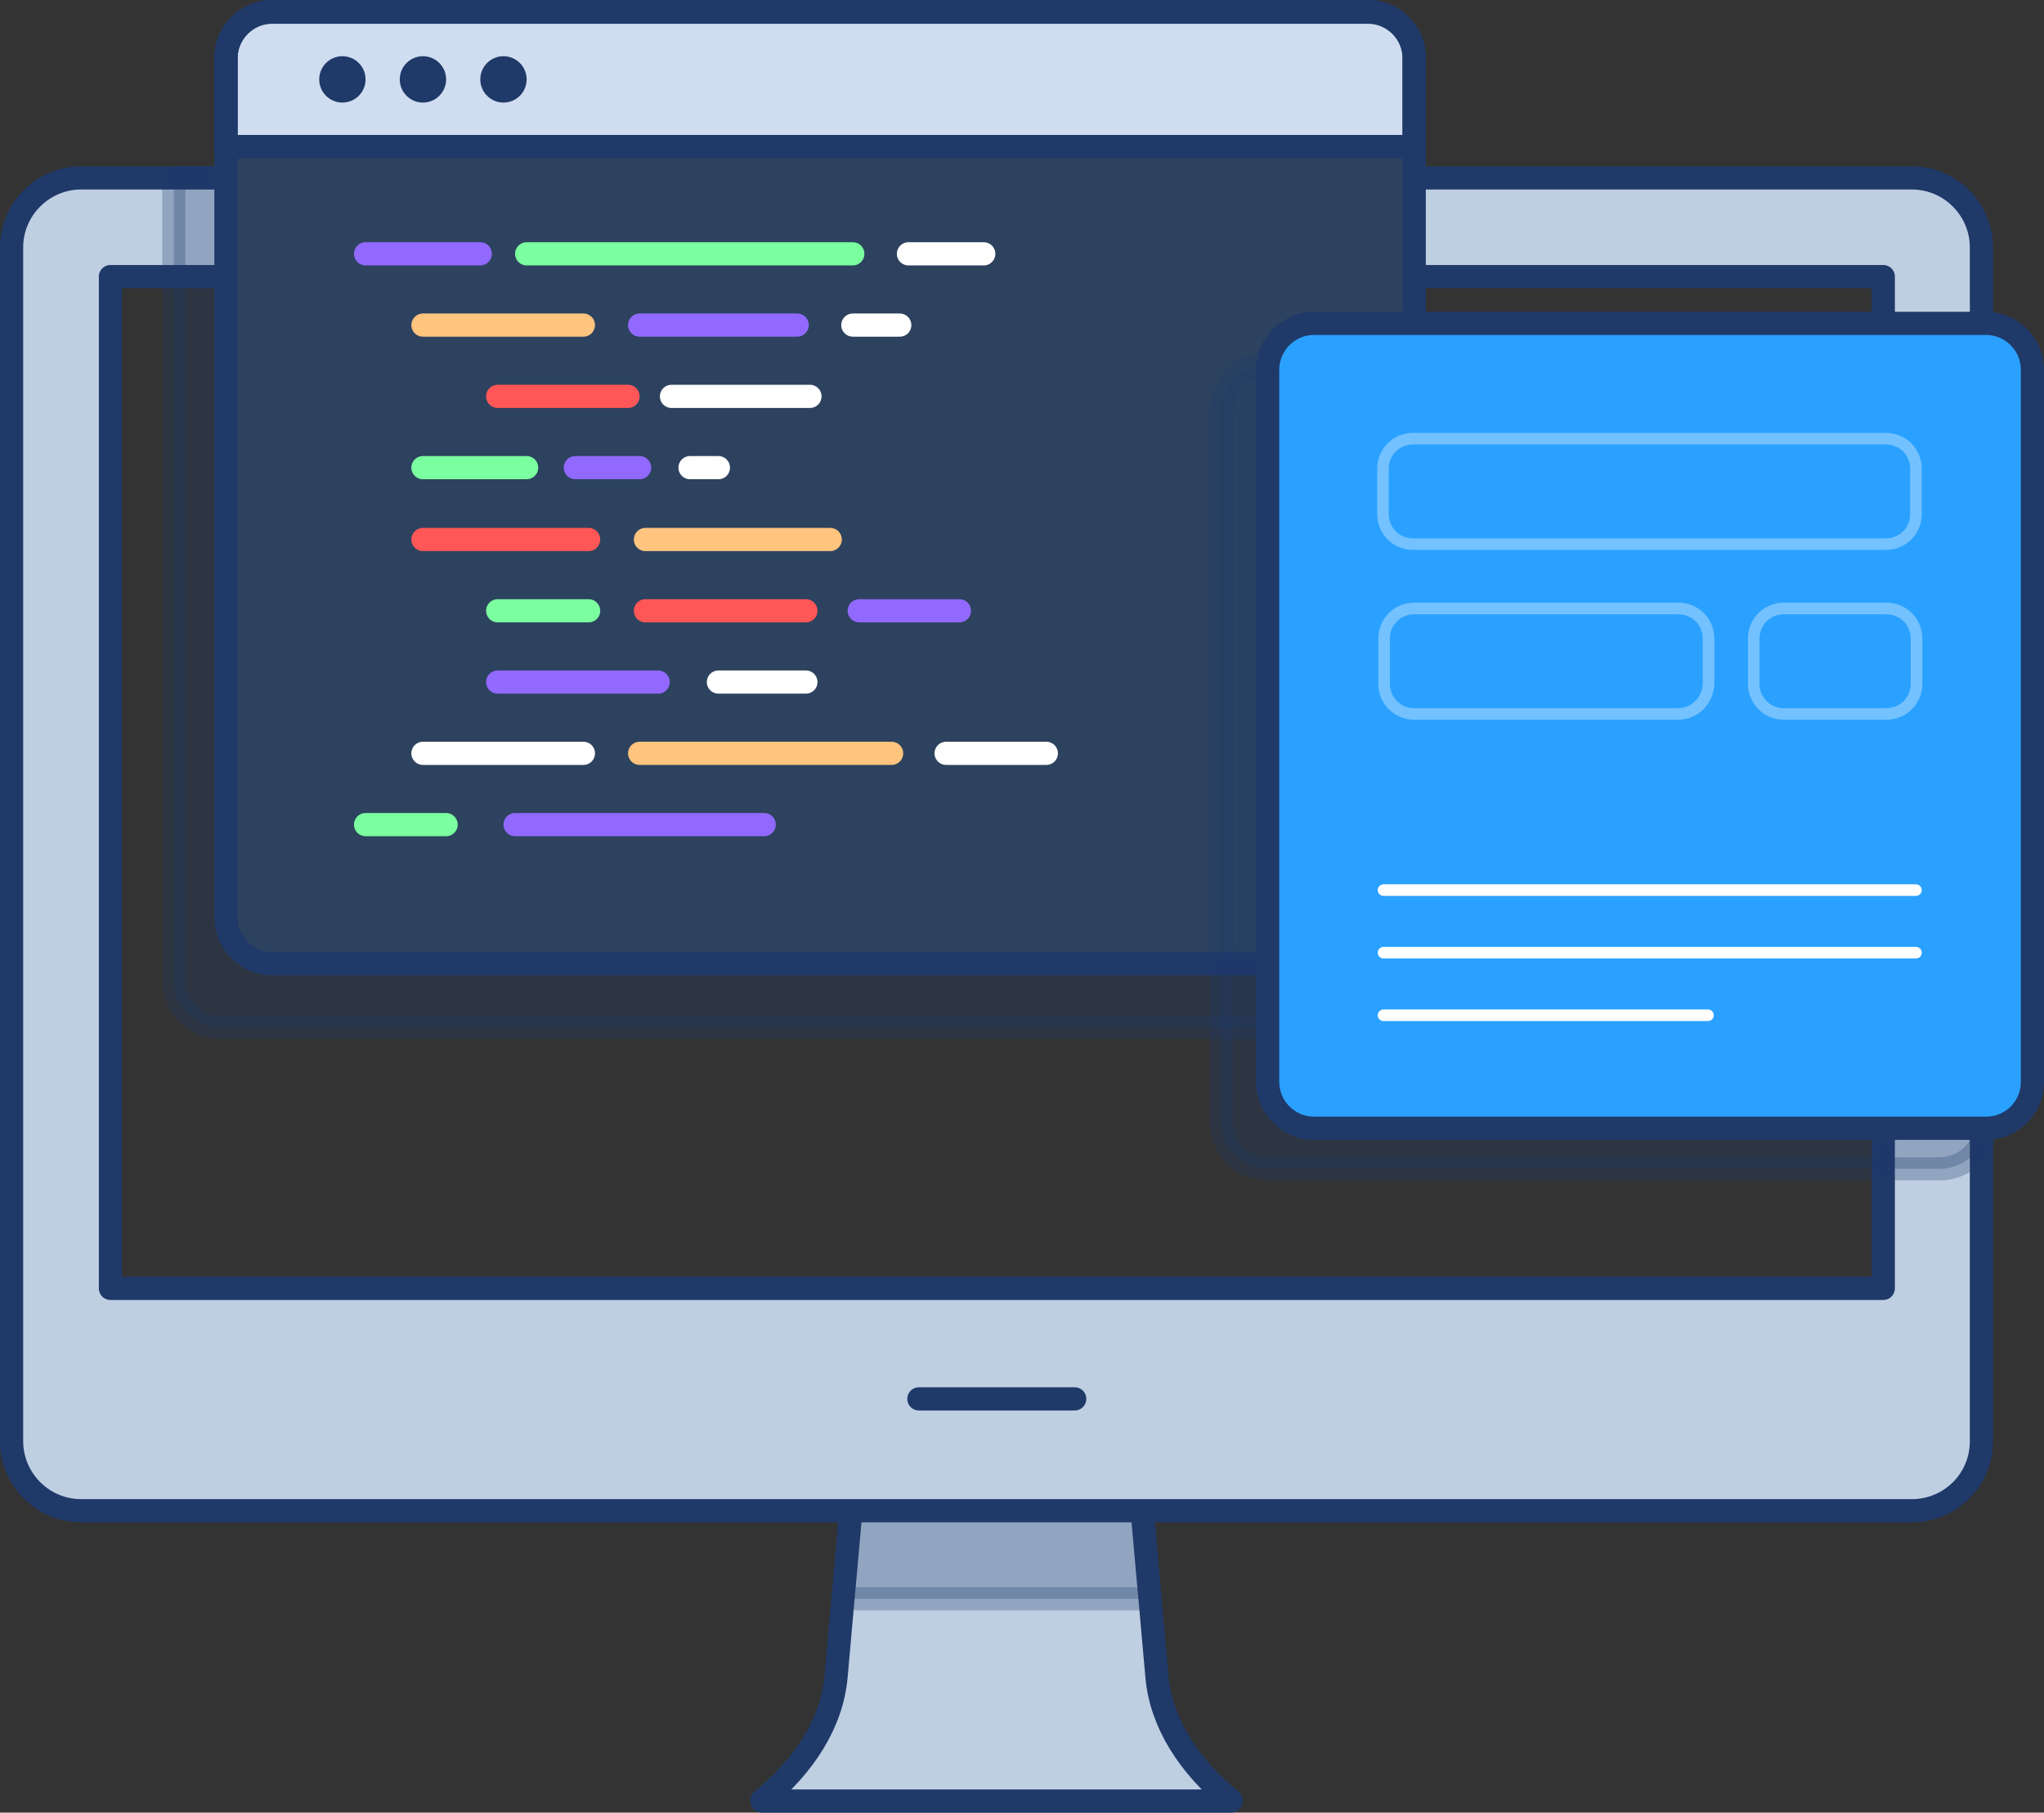 <?xml version="1.0" encoding="UTF-8" standalone="no"?>
<svg
   xmlns:dc="http://purl.org/dc/elements/1.1/"
   xmlns:cc="http://creativecommons.org/ns#"
   xmlns:rdf="http://www.w3.org/1999/02/22-rdf-syntax-ns#"
   xmlns:svg="http://www.w3.org/2000/svg"
   xmlns="http://www.w3.org/2000/svg"
   xmlns:sodipodi="http://sodipodi.sourceforge.net/DTD/sodipodi-0.dtd"
   xmlns:inkscape="http://www.inkscape.org/namespaces/inkscape"
   width="352.8"
   height="312.8"
   version="1.1"
   viewBox="0 0 352.8 312.8"
   xml:space="preserve"
   id="svg900"
   sodipodi:docname="computer.svg"
   inkscape:version="1.0.2 (e86c8708, 2021-01-15)"><rect x="0" y="0" width="352.8" height="312.8" fill="#333333" stroke="none"/><defs
   id="defs904" /><sodipodi:namedview
   pagecolor="#ffffff"
   bordercolor="#666666"
   borderopacity="1"
   objecttolerance="10"
   gridtolerance="10"
   guidetolerance="10"
   inkscape:pageopacity="0"
   inkscape:pageshadow="2"
   inkscape:window-width="1586"
   inkscape:window-height="1043"
   id="namedview902"
   showgrid="false"
   inkscape:zoom="2.132353"
   inkscape:cx="288.71723"
   inkscape:cy="156.39999"
   inkscape:window-x="0"
   inkscape:window-y="25"
   inkscape:window-maximized="0"
   inkscape:current-layer="XMLID_19_" />
<style
   type="text/css"
   id="style833">
	.st0{fill:#EAECEF;}
	.st1{fill:#2D425E;}
	.st2{fill:#C9C9C9;}
	.st3{fill:#CECECE;}
	.st4{fill:#FFFFFF;}
	.st5{fill:none;stroke:#1F3969;stroke-width:4;stroke-linecap:round;stroke-linejoin:round;stroke-miterlimit:10;}
	.st6{fill:#FF3E3E;}
	.st7{opacity:0.28;fill:#1F3969;stroke:#1F3969;stroke-width:4;stroke-linecap:round;stroke-linejoin:round;stroke-miterlimit:10;}
	.st8{fill:#50B56F;}
	.st9{fill:#5F5AFF;}
	.st10{fill:#F6F9FD;}
	.st11{fill:#BFCFE2;}
	.st12{fill:#D0DDF0;}
	.st13{fill:#2AA1FF;}
	.st14{opacity:0.34;fill:none;stroke:#FFFFFF;stroke-width:2;stroke-linecap:round;stroke-linejoin:round;stroke-miterlimit:10;}
	.st15{opacity:0.34;}
	.st16{fill:none;stroke:#FFFFFF;stroke-width:2;stroke-linecap:round;stroke-linejoin:round;stroke-miterlimit:10;}
	.st17{fill:#1F3969;}
	.st18{fill:none;stroke:#FFFFFF;stroke-width:4;stroke-linecap:round;stroke-linejoin:round;stroke-miterlimit:10;}
	.st19{fill:none;stroke:#7BFFA0;stroke-width:4;stroke-linecap:round;stroke-linejoin:round;stroke-miterlimit:10;}
	.st20{fill:none;stroke:#9169FF;stroke-width:4;stroke-linecap:round;stroke-linejoin:round;stroke-miterlimit:10;}
	.st21{fill:none;stroke:#FFC47D;stroke-width:4;stroke-linecap:round;stroke-linejoin:round;stroke-miterlimit:10;}
	.st22{fill:none;stroke:#FF5757;stroke-width:4;stroke-linecap:round;stroke-linejoin:round;stroke-miterlimit:10;}
	.st23{fill:#FFA364;}
	.st24{fill:#FF5252;}
	.st25{fill:#6567C3;}
</style>


<g
   id="XMLID_34_"
   transform="translate(-340.9,-323.6)">
	
	<g
   id="XMLID_19_"
   transform="translate(-67,4)">
		
		
		
		
		
		
		
		
		
		<path
   id="XMLID_69_"
   class="st11"
   d="m607.6 609-3-33.7h-49.4l-3 33.7c-0.7 7.8-5.4 15.3-12.8 21.3v0.1h81v-0.1c-7.4-6-12.1-13.5-12.8-21.3z" />
		<polygon
   id="XMLID_33_"
   class="st7"
   transform="translate(54 -24)"
   points="501.2 599.3 499.4 619.5 552.4 619.5 550.6 599.3" />
		<path
   id="XMLID_10_"
   class="st5"
   d="m607.6 609-3-33.7h-49.4l-3 33.7c-0.7 7.8-5.4 15.3-12.8 21.3v0.1h81v-0.1c-7.4-6-12.1-13.5-12.8-21.3z" />
		
		<path
   id="XMLID_63_"
   d="m 421.899,350.299 c -6.6,0 -12,5.4 -12,12 v 206 c 0,6.6 5.4,12 12,12 h 316 c 6.6,0 12,-5.3 12,-12 v -206 c 0,-6.6 -5.4,-12 -12,-12 z m 5.061,17.031 h 306 v 174.6 h -306 z"
   style="fill:#bfcfe2;fill-opacity:1" />
		<path
   id="XMLID_4_"
   class="st5"
   d="m737.9 580.3h-316c-6.6 0-12-5.4-12-12v-206c0-6.6 5.4-12 12-12h316c6.6 0 12 5.4 12 12v206c0 6.7-5.4 12-12 12z" />
		
			
		<path
   id="XMLID_197_"
   class="st7"
   d="m437.9 350.3v138.6c0 4.4 3.6 8 8 8h189.1c4.4 0 8-3.6 8-8v-138.6z" />
		
			<rect
   id="XMLID_11_"
   class="st5"
   transform="rotate(90)"
   x="367.33"
   y="-732.96"
   width="174.6"
   height="306" />
		<line
   id="XMLID_9_"
   class="st5"
   x1="566.5"
   x2="593.4"
   y1="561"
   y2="561" />
		<path
   id="XMLID_15_"
   class="st1"
   d="m644 485.9h-189.1c-4.4 0-8-3.6-8-8v-148.2c0-4.4 3.6-8 8-8h189.1c4.4 0 8 3.6 8 8v148.3c0 4.4-3.6 7.9-8 7.9z" />
		<path
   id="XMLID_17_"
   class="st5"
   d="m652 341.1h-205.1v-11.5c0-4.4 3.6-8 8-8h189.1c4.4 0 8 3.6 8 8z" />
		<path
   id="XMLID_23_"
   class="st12"
   d="m652 344.9h-205.1v-15.3c0-4.4 3.6-8 8-8h189.1c4.4 0 8 3.6 8 8z" />
		<path
   id="XMLID_18_"
   class="st5"
   d="m652 344.9h-205.1v-15.3c0-4.4 3.6-8 8-8h189.1c4.4 0 8 3.6 8 8z" />
		<path
   id="XMLID_20_"
   class="st5"
   d="m652 344.9h-205.1v-15.3c0-4.4 3.6-8 8-8h189.1c4.4 0 8 3.6 8 8z" />
		<path
   id="XMLID_12_"
   class="st5"
   d="m644 485.9h-189.1c-4.4 0-8-3.6-8-8v-148.2c0-4.4 3.6-8 8-8h189.1c4.4 0 8 3.6 8 8v148.3c0 4.4-3.6 7.9-8 7.9z" />
		<g
   id="XMLID_72_"
   transform="translate(54 -24)">
			<path
   id="XMLID_7_"
   class="st7"
   d="m688.7 545.3h-116c-4.4 0-8-3.6-8-8v-122.9c0-4.4 3.6-8 8-8h116c4.4 0 8 3.6 8 8v122.9c0 4.5-3.6 8-8 8z" />
			<path
   id="XMLID_16_"
   class="st13"
   d="m696.7 538.3h-116c-4.4 0-8-3.6-8-8v-122.9c0-4.4 3.6-8 8-8h116c4.4 0 8 3.6 8 8v122.9c0 4.5-3.6 8-8 8z" />
			<path
   id="XMLID_14_"
   class="st5"
   d="m696.7 538.3h-116c-4.4 0-8-3.6-8-8v-122.9c0-4.4 3.6-8 8-8h116c4.4 0 8 3.6 8 8v122.9c0 4.5-3.6 8-8 8z" />
			<path
   id="XMLID_75_"
   class="st14"
   d="m679.4 437.5h-81.6c-2.9 0-5.2-2.3-5.2-5.2v-7.8c0-2.9 2.3-5.2 5.2-5.2h81.6c2.9 0 5.2 2.3 5.2 5.2v7.8c0 2.9-2.3 5.2-5.2 5.2z" />
			<g
   id="XMLID_143_"
   class="st15">
				<path
   id="XMLID_78_"
   class="st16"
   d="m643.6 466.8h-45.6c-2.9 0-5.2-2.3-5.2-5.2v-7.8c0-2.9 2.3-5.2 5.2-5.2h45.6c2.9 0 5.2 2.3 5.2 5.2v7.8c-0.1 2.9-2.4 5.2-5.2 5.2z" />
				<path
   id="XMLID_79_"
   class="st16"
   d="m679.5 466.8h-17.7c-2.9 0-5.2-2.3-5.2-5.2v-7.8c0-2.9 2.3-5.2 5.2-5.2h17.7c2.9 0 5.2 2.3 5.2 5.2v7.8c0 2.9-2.3 5.2-5.2 5.2z" />
			</g>
			<g
   id="XMLID_76_">
				<line
   id="XMLID_135_"
   class="st16"
   x1="592.7"
   x2="684.6"
   y1="497.2"
   y2="497.2" />
				<line
   id="XMLID_136_"
   class="st16"
   x1="592.7"
   x2="684.6"
   y1="508"
   y2="508" />
				<line
   id="XMLID_138_"
   class="st16"
   x1="592.7"
   x2="648.7"
   y1="518.8"
   y2="518.8" />
			</g>
		</g>
		<circle
   id="XMLID_24_"
   class="st17"
   cx="467"
   cy="333.3"
   r="4" />
		<circle
   id="XMLID_28_"
   class="st17"
   cx="480.9"
   cy="333.3"
   r="4" />
		<circle
   id="XMLID_38_"
   class="st17"
   cx="494.8"
   cy="333.3"
   r="4" />
		<g
   id="XMLID_61_"
   transform="translate(54 -24)">
			<line
   id="XMLID_54_"
   class="st18"
   x1="510.7"
   x2="523.7"
   y1="387.4"
   y2="387.4" />
			<line
   id="XMLID_66_"
   class="st19"
   x1="444.8"
   x2="501.1"
   y1="387.4"
   y2="387.4" />
			<line
   id="XMLID_29_"
   class="st20"
   x1="417"
   x2="436.8"
   y1="387.4"
   y2="387.4" />
		</g>
		<g
   id="XMLID_42_"
   transform="translate(54 -24)">
			<line
   id="XMLID_62_"
   class="st20"
   x1="442.8"
   x2="485.8"
   y1="485.9"
   y2="485.9" />
			<line
   id="XMLID_30_"
   class="st19"
   x1="417"
   x2="430.9"
   y1="485.9"
   y2="485.9" />
		</g>
		<g
   id="XMLID_27_"
   transform="translate(54 -24)">
			<line
   id="XMLID_60_"
   class="st18"
   x1="501.1"
   x2="509.2"
   y1="399.7"
   y2="399.7" />
			<line
   id="XMLID_45_"
   class="st20"
   x1="464.3"
   x2="491.5"
   y1="399.7"
   y2="399.7" />
			<line
   id="XMLID_47_"
   class="st21"
   x1="426.9"
   x2="454.6"
   y1="399.7"
   y2="399.7" />
		</g>
		<g
   id="XMLID_49_"
   transform="translate(54 -24)">
			<line
   id="XMLID_59_"
   class="st18"
   x1="469.8"
   x2="493.7"
   y1="412"
   y2="412" />
			<line
   id="XMLID_50_"
   class="st22"
   x1="439.8"
   x2="462.3"
   y1="412"
   y2="412" />
		</g>
		<g
   id="XMLID_65_"
   transform="translate(54 -24)">
			<line
   id="XMLID_58_"
   class="st18"
   x1="473"
   x2="477.9"
   y1="424.3"
   y2="424.3" />
			<line
   id="XMLID_70_"
   class="st20"
   x1="453.2"
   x2="464.3"
   y1="424.3"
   y2="424.3" />
			<line
   id="XMLID_67_"
   class="st19"
   x1="426.9"
   x2="444.8"
   y1="424.3"
   y2="424.3" />
		</g>
		<g
   id="XMLID_73_"
   transform="translate(54 -24)">
			<line
   id="XMLID_77_"
   class="st21"
   x1="465.3"
   x2="497.2"
   y1="436.7"
   y2="436.7" />
			<line
   id="XMLID_74_"
   class="st22"
   x1="426.9"
   x2="455.5"
   y1="436.7"
   y2="436.7" />
		</g>
		<g
   id="XMLID_80_"
   transform="translate(54 -24)">
			<line
   id="XMLID_64_"
   class="st20"
   x1="502.2"
   x2="519.5"
   y1="449"
   y2="449" />
			<line
   id="XMLID_84_"
   class="st22"
   x1="465.3"
   x2="493"
   y1="449"
   y2="449" />
			<line
   id="XMLID_81_"
   class="st19"
   x1="439.8"
   x2="455.5"
   y1="449"
   y2="449" />
		</g>
		<g
   id="XMLID_87_"
   transform="translate(54 -24)">
			<line
   id="XMLID_95_"
   class="st18"
   x1="477.9"
   x2="493"
   y1="461.3"
   y2="461.3" />
			<line
   id="XMLID_90_"
   class="st20"
   x1="439.8"
   x2="467.5"
   y1="461.3"
   y2="461.3" />
		</g>
		<g
   id="XMLID_98_"
   transform="translate(54 -24)">
			<line
   id="XMLID_71_"
   class="st18"
   x1="517.2"
   x2="534.5"
   y1="473.6"
   y2="473.6" />
			<line
   id="XMLID_102_"
   class="st21"
   x1="464.3"
   x2="507.8"
   y1="473.6"
   y2="473.6" />
			<line
   id="XMLID_99_"
   class="st18"
   x1="426.9"
   x2="454.6"
   y1="473.6"
   y2="473.6" />
		</g>
		
		
		
	<rect
   id="XMLID_68_-0"
   class="st10"
   transform="rotate(90)"
   x="455.059"
   y="-1069.727"
   width="174.6"
   height="306"
   style="fill:#f6f9fd" /></g>
	
</g>

</svg>
